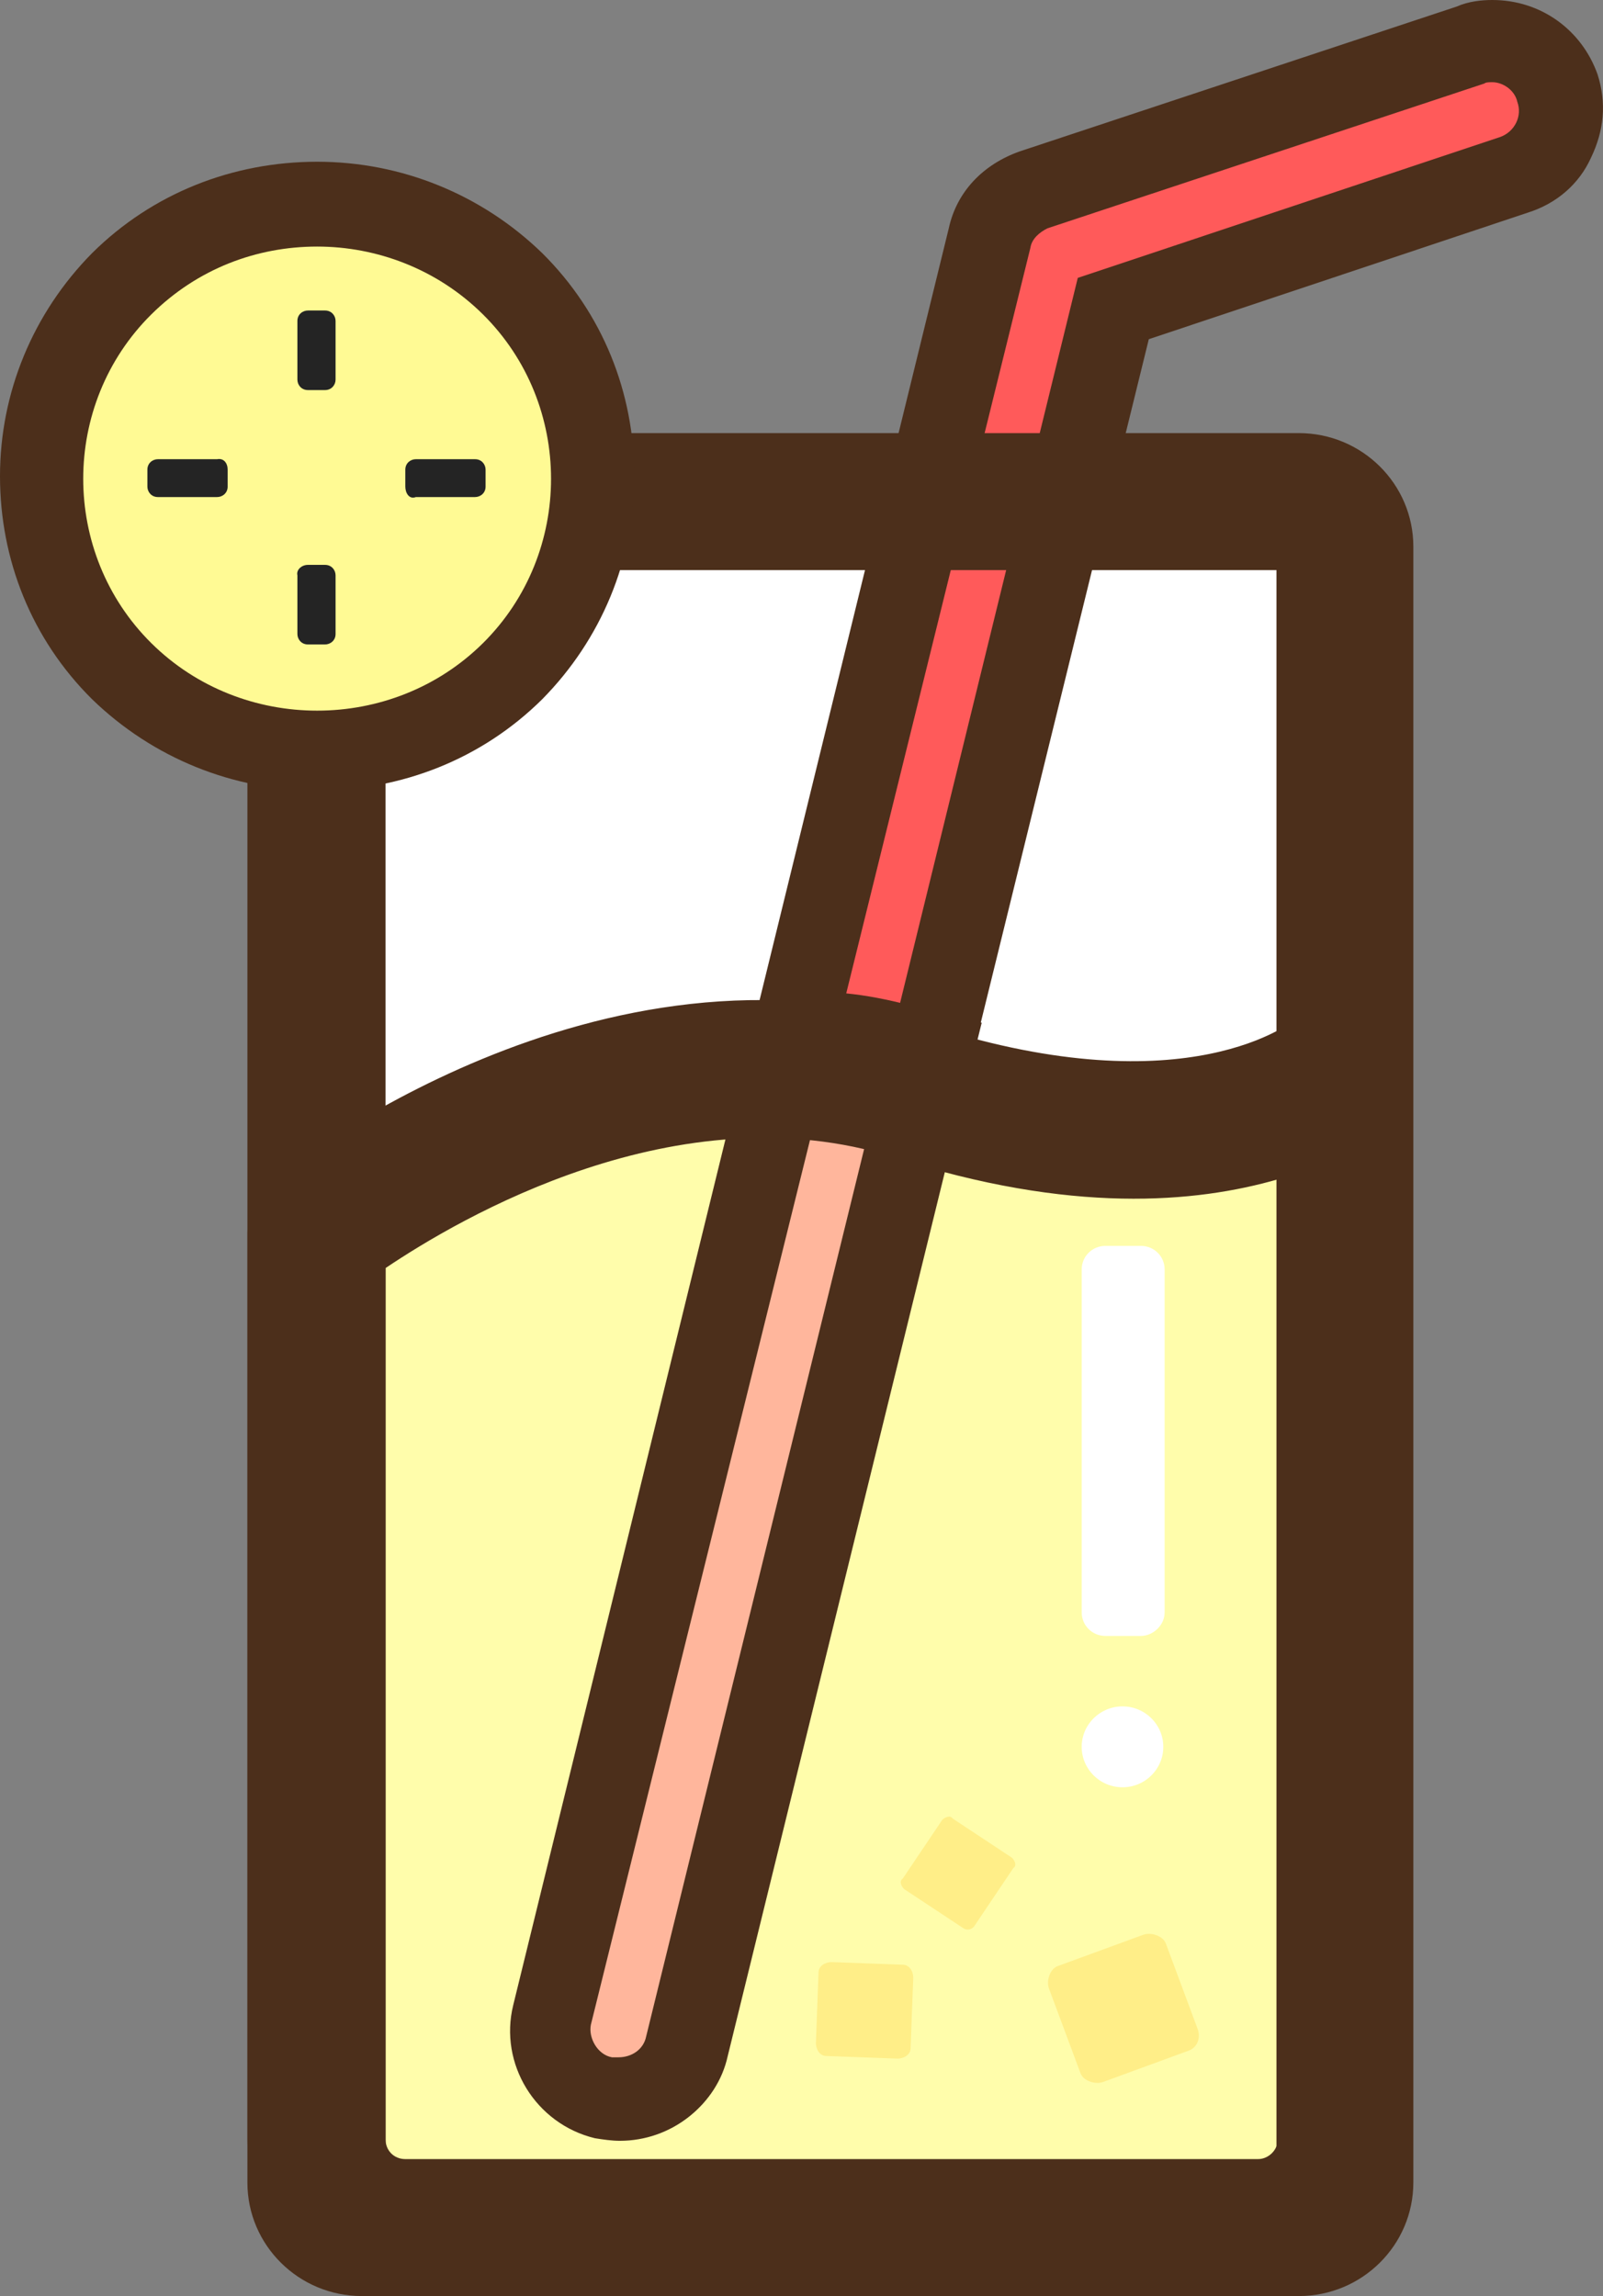 <svg width="74" height="106" viewBox="0 0 74 106" fill="none" xmlns="http://www.w3.org/2000/svg">
<rect x="0" y="0" width="74" height="106" fill="#808080" stroke="none"/>
<g clip-path="url(#clip0_4_671)">
<path d="M28.673 96.966C28.429 96.966 28.187 96.966 27.943 96.906C27.153 96.665 26.425 96.184 25.939 95.521C25.453 94.859 25.332 94.016 25.575 93.113L36.752 47.521L38.453 47.761C39.365 47.881 40.276 48.062 41.187 48.243L43.009 48.665L31.771 94.558C31.406 95.942 30.131 96.966 28.673 96.966Z" fill="#FF5A5A"/>
<path d="M38.151 49.567C38.941 49.627 39.852 49.867 40.642 49.988L29.829 94.015C29.708 94.617 29.161 94.978 28.553 94.978H28.249C27.58 94.858 27.155 94.075 27.277 93.473L38.151 49.567ZM35.295 45.412L34.505 48.663L23.752 92.569C23.448 93.894 23.692 95.279 24.361 96.362C25.089 97.507 26.183 98.349 27.519 98.651C27.884 98.711 28.309 98.771 28.674 98.771C31.043 98.771 33.109 97.144 33.595 94.917L44.408 50.891L45.319 47.216L41.612 46.313C40.641 46.072 39.608 45.891 38.697 45.831L35.295 45.412Z" fill="#4C2F1B"/>
<path d="M60.809 102.868H15.794C15.126 102.868 14.518 102.265 14.518 101.603V24.332C14.518 23.67 15.125 23.067 15.794 23.067H60.809C61.478 23.067 62.085 23.67 62.085 24.332V101.603C62.085 102.327 61.538 102.868 60.809 102.868Z" fill="white"/>
<path d="M14.641 56.915C14.641 56.915 28.187 45.953 42.221 50.411C56.253 54.868 62.147 49.387 62.147 49.387V98.833C62.147 101.122 60.324 102.868 58.077 102.868H18.711C16.402 102.868 14.641 101.062 14.641 98.833V56.915Z" fill="#FFFDAB"/>
<path d="M28.673 96.966C28.429 96.966 28.187 96.966 27.943 96.906C27.153 96.665 26.425 96.184 25.939 95.521C25.453 94.859 25.332 94.016 25.575 93.113L45.744 11.022C46.048 9.997 46.776 9.155 47.809 8.733L67.978 2.048C68.343 1.927 68.646 1.927 69.01 1.927C70.407 1.927 71.562 2.83 72.048 4.035C72.352 4.818 72.292 5.722 71.927 6.445C71.562 7.167 70.895 7.77 70.105 8.071L51.576 14.155L31.772 94.558C31.406 95.942 30.131 96.966 28.673 96.966Z" fill="#FF5A5A"/>
<path d="M68.889 3.795C69.375 3.795 69.922 4.156 70.044 4.698C70.286 5.36 69.923 6.083 69.254 6.325L49.754 12.829L29.828 94.135C29.706 94.738 29.16 95.099 28.552 95.099H28.248C27.579 94.978 27.154 94.195 27.276 93.593L47.566 11.443C47.627 11.022 47.992 10.721 48.356 10.54L68.525 3.855C68.585 3.795 68.768 3.795 68.889 3.795ZM68.889 0C68.403 0 67.795 0.06 67.249 0.302L47.081 6.987C45.379 7.588 44.164 8.853 43.799 10.54L23.692 92.57C23.024 95.28 24.725 98.05 27.459 98.713C27.823 98.773 28.249 98.833 28.612 98.833C30.981 98.833 33.047 97.207 33.533 94.978L53.033 15.659L70.529 9.817C71.865 9.395 72.898 8.492 73.444 7.287C74.051 6.022 74.172 4.757 73.748 3.432C73.02 1.385 71.137 0 68.889 0Z" fill="#4C2F1B"/>
<path d="M59.958 106H16.706C13.79 106 11.421 103.652 11.421 100.76V25.235C11.421 22.345 13.791 19.995 16.706 19.995H59.959C62.876 19.995 65.245 22.344 65.245 25.235V100.76C65.243 103.652 62.875 106 59.958 106ZM17.799 99.737H58.926V26.32H17.799V99.737Z" fill="#4C2F1B"/>
<path d="M54.856 94.677L50.908 96.122C50.544 96.242 49.997 96.062 49.875 95.7L48.417 91.785C48.296 91.424 48.478 90.882 48.842 90.762L52.79 89.317C53.155 89.195 53.701 89.377 53.824 89.738L55.281 93.653C55.464 94.135 55.221 94.557 54.856 94.677ZM37.665 94.316L37.786 91.065C37.786 90.763 38.09 90.583 38.393 90.583L41.673 90.703C41.977 90.703 42.159 91.004 42.159 91.305L42.036 94.557C42.036 94.858 41.733 95.038 41.429 95.038L38.149 94.918C37.846 94.918 37.665 94.617 37.665 94.316ZM44.468 89.016L41.735 87.21C41.614 87.09 41.492 86.848 41.674 86.728L43.496 84.018C43.618 83.898 43.861 83.778 43.982 83.958L46.716 85.765C46.837 85.885 46.959 86.126 46.776 86.246L44.954 88.956C44.833 89.076 44.65 89.137 44.468 89.016Z" fill="#FFEE88"/>
<path d="M52.67 75.525H51.029C50.422 75.525 49.936 75.043 49.936 74.441V58.602C49.936 58 50.422 57.518 51.029 57.518H52.67C53.277 57.518 53.763 58 53.763 58.602V74.441C53.763 75.043 53.215 75.525 52.67 75.525Z" fill="white"/>
<path d="M28.673 96.966C28.429 96.966 28.187 96.966 27.943 96.906C27.153 96.665 26.425 96.184 25.939 95.521C25.453 94.859 25.332 94.016 25.575 93.113L36.752 47.521L38.453 47.761C39.365 47.881 40.276 48.062 41.187 48.243L43.009 48.665L31.771 94.558C31.406 95.942 30.131 96.966 28.673 96.966Z" fill="#FFB69C"/>
<path d="M38.151 49.567C38.941 49.627 39.852 49.867 40.642 49.988L29.829 94.015C29.708 94.617 29.161 94.978 28.553 94.978H28.249C27.58 94.858 27.155 94.075 27.277 93.473L38.151 49.567ZM35.295 45.412L34.505 48.663L23.752 92.569C23.448 93.894 23.692 95.279 24.361 96.362C25.089 97.507 26.183 98.349 27.519 98.651C27.884 98.711 28.309 98.771 28.674 98.771C31.043 98.771 33.109 97.144 33.595 94.917L44.408 50.891L45.319 47.216L41.612 46.313C40.641 46.072 39.608 45.891 38.697 45.831L35.295 45.412Z" fill="#4C2F1B"/>
<path d="M49.935 80.645C49.935 81.677 50.779 82.512 51.819 82.512C52.859 82.512 53.702 81.677 53.702 80.645C53.702 79.614 52.859 78.778 51.819 78.778C50.779 78.778 49.935 79.613 49.935 80.645Z" fill="white"/>
<path d="M58.015 106H18.71C14.762 106 11.421 102.808 11.421 98.773V56.915C11.421 55.952 11.846 55.108 12.576 54.445C13.183 53.963 27.64 42.46 43.071 47.398C54.856 51.132 59.716 47.158 59.899 46.977C60.87 46.074 62.207 45.952 63.301 46.375C64.455 46.857 65.184 48.062 65.184 49.267V98.713C65.243 102.808 62.024 106 58.015 106ZM17.799 58.541V98.773C17.799 99.255 18.164 99.677 18.71 99.677H58.076C58.562 99.677 58.988 99.255 58.988 98.773V54.445C55.222 55.53 49.449 56.072 41.249 53.422C31.285 50.29 21.201 56.252 17.799 58.541Z" fill="#4C2F1B"/>
<path d="M5.656 30.953C10.613 35.869 18.654 35.869 23.611 30.953C28.57 26.037 28.57 18.067 23.611 13.151C18.654 8.236 10.613 8.236 5.656 13.151C0.697 18.067 0.697 26.037 5.656 30.953Z" fill="#FFFA94"/>
<path d="M15.005 18.008H14.215C13.911 18.008 13.729 17.768 13.729 17.526V14.816C13.729 14.515 13.972 14.335 14.215 14.335H15.005C15.309 14.335 15.491 14.576 15.491 14.816V17.526C15.491 17.767 15.308 18.008 15.005 18.008ZM10.509 21.682V22.465C10.509 22.766 10.267 22.947 10.023 22.947H7.289C6.985 22.947 6.804 22.705 6.804 22.465V21.682C6.804 21.38 7.047 21.2 7.289 21.2H10.023C10.327 21.14 10.509 21.38 10.509 21.682ZM14.215 26.078H15.005C15.309 26.078 15.491 26.32 15.491 26.56V29.27C15.491 29.572 15.248 29.752 15.005 29.752H14.215C13.911 29.752 13.729 29.51 13.729 29.27V26.56C13.669 26.32 13.911 26.078 14.215 26.078ZM18.711 22.465V21.682C18.711 21.38 18.954 21.2 19.197 21.2H21.93C22.234 21.2 22.416 21.44 22.416 21.682V22.465C22.416 22.766 22.174 22.947 21.93 22.947H19.197C18.894 23.067 18.711 22.765 18.711 22.465Z" fill="#242424"/>
<path d="M14.641 36.498C10.752 36.498 7.047 34.992 4.252 32.282C1.458 29.512 0 25.838 0 21.983C0 18.128 1.518 14.455 4.253 11.684C7.047 8.913 10.754 7.467 14.642 7.467C18.53 7.467 22.235 8.973 25.029 11.684C27.825 14.455 29.282 18.128 29.282 21.983C29.282 25.838 27.764 29.512 25.029 32.283C22.234 35.052 18.529 36.498 14.641 36.498ZM14.641 11.383C11.845 11.383 9.113 12.408 6.986 14.515C2.794 18.67 2.794 25.537 6.986 29.692C11.178 33.847 18.104 33.847 22.295 29.692C26.486 25.537 26.486 18.67 22.295 14.515C20.168 12.407 17.374 11.383 14.641 11.383Z" fill="#4C2F1B"/>
</g>
<defs>
<clipPath id="clip0_4_671">
<rect width="74" height="106" fill="white"/>
</clipPath>
</defs>
</svg>
